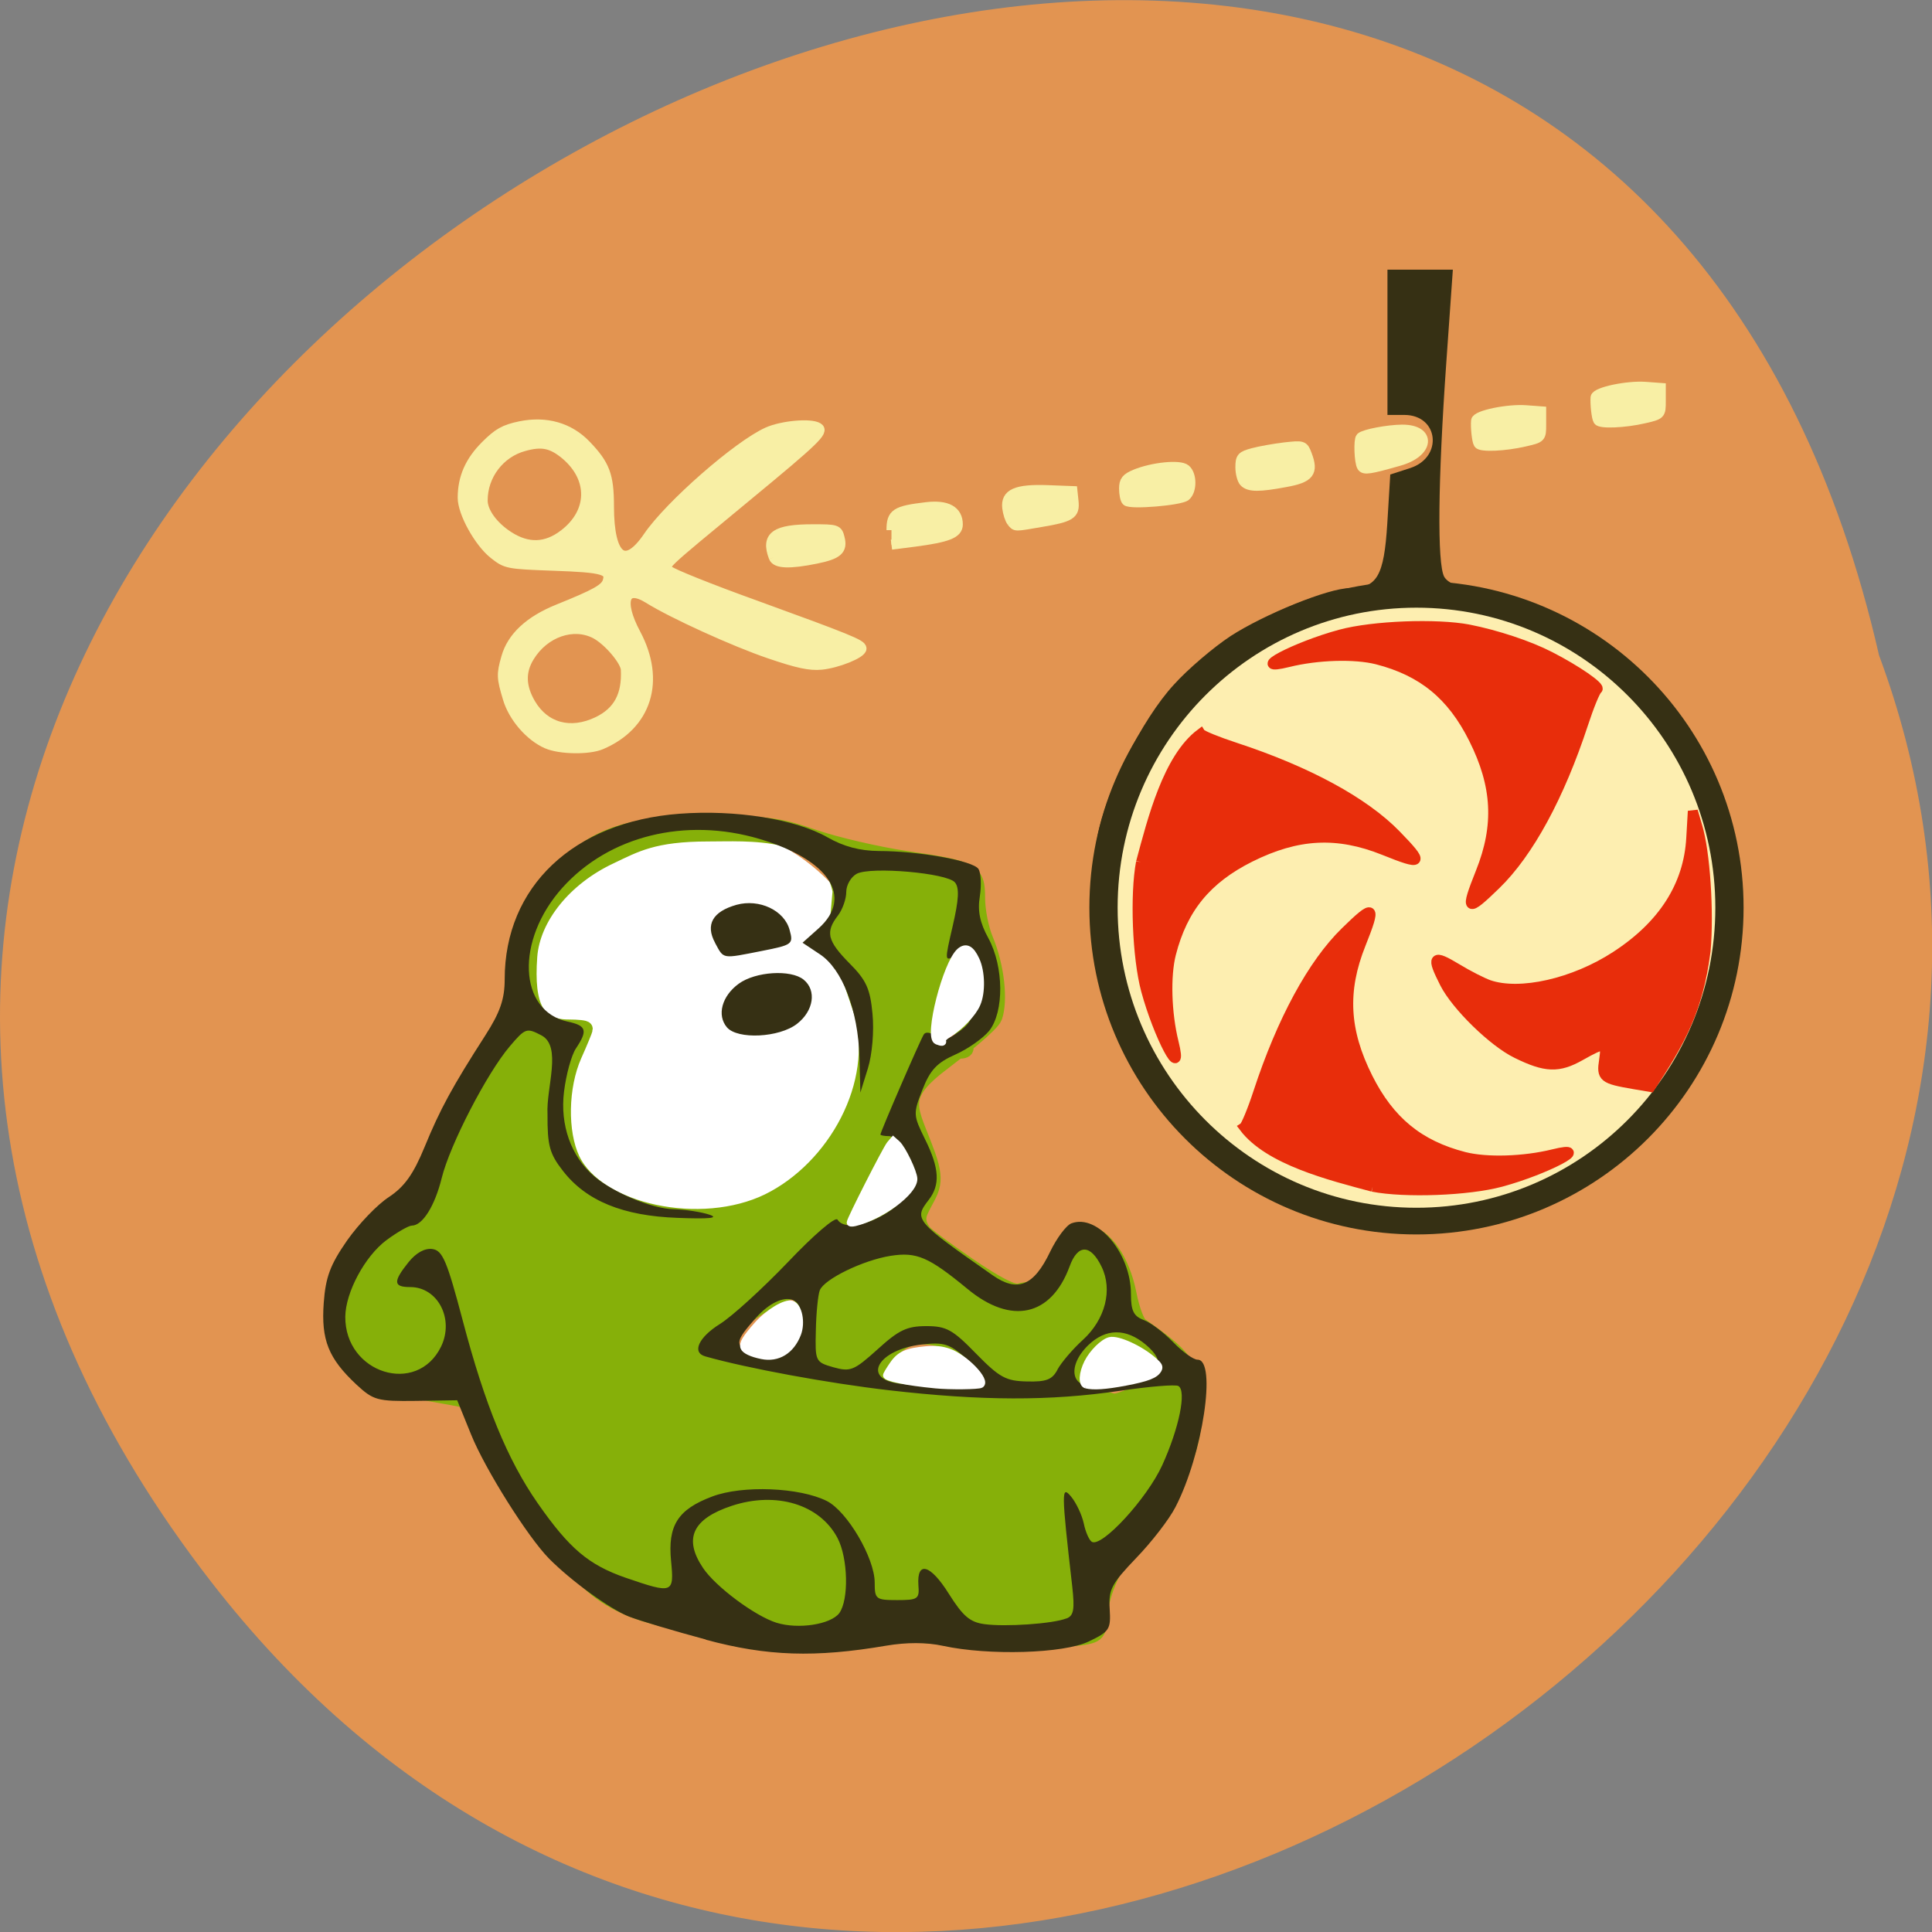 <svg xmlns="http://www.w3.org/2000/svg" viewBox="0 0 48 48"><rect x="0" y="0" width="48" height="48" fill="#808080" stroke="none"/><path d="m 5.254 39.31 c -22.34 -28.789 33.29 -58.676 41.43 -23.03 c 8.336 22.445 -24.871 44.37 -41.43 23.03" fill="#e29451"/><path d="m 85.02 159.54 c -4.479 -1.479 -10.646 -6.417 -13.12 -10.563 c -10.04 -16.646 1.396 -38.792 20.02 -38.792 c 15.479 0 27.604 16.333 23.333 31.458 c -3.938 13.938 -17.604 22.04 -30.23 17.896" transform="scale(0.188)" fill="#fff" stroke="#fff" stroke-width="2.722"/><path d="m 61.34 200.49 c -4.625 -5.04 -10.5 -17.333 -14.292 -22.979 c -6.896 -1.917 -25.1 -1.583 -16.688 -18.229 c 2.417 -4.708 3.708 -5.063 5.5 -5.854 c 1.833 -0.813 3.542 -2.854 6.104 -8.06 c 1.708 -3.479 7.542 -15.542 9.229 -18.458 c 4.875 -20.708 9.271 -25.938 25.75 -25.938 c 8.729 0 10.146 0.167 14.958 1.813 c 2.917 1 8.417 2.271 12.188 2.833 c 8.875 1.313 9.417 1.604 9.417 5.25 c 0 1.604 0.479 4.04 1.063 5.417 c 1.521 3.646 1.958 8.125 1.208 10.271 c -0.333 1 -4.604 4.354 -6.667 5.917 c -6.354 4.771 -4.458 5.938 -2.167 12.313 c 1.5 4.167 0.229 4.771 -0.958 7.417 c -0.667 1.458 0.229 2.438 0.438 2.75 c 0.188 0.333 2.854 2.313 5.917 4.417 c 3.625 2.479 5.938 3.667 6.667 3.396 c 0.604 -0.229 3.042 -0.125 4.208 -1.938 c 2.396 -3.771 2.417 -6.271 4.667 -5.833 c 2.5 0.479 4.75 3.729 5.625 8.104 c 0.417 2.167 1.146 4.083 1.625 4.25 c 5.417 3.917 7.02 4.813 7.02 11.417 c 0 7.188 -4.979 13.979 -10.625 20.896 c -4.604 9.167 2.417 8.688 -10.292 9.313 c -33.813 -2.083 -51.42 0.833 -59.896 -8.479 m 54.625 -25.17 c 4.104 0.792 -2.833 -4.375 -4.854 -5.229 c -1.688 -0.708 -4.146 -1.729 -6.438 -1.083 c -2.833 0.833 -5.208 4.896 -4.229 5.854 c 1.688 1.813 21.625 2.5 15.521 0.458 m 22.833 -1.313 c 1.75 -1.75 -5.354 -6.604 -8.125 -5.917 c -2.583 0.646 -4.542 4.292 -4.542 6.146 v 1.708 l 5.271 1.354 c 1.063 0.292 7.06 -2.938 7.396 -3.292 m -48.33 -2.896 c 1.583 -2.333 0.813 -7.458 -1.208 -8.229 c -1.229 -0.479 -9.521 4.854 -9.521 6.5 c 0 2.875 8.688 4.771 10.729 1.729 m 10.875 -17.667 c 2.229 -1.458 5.729 -4.063 4.938 -6.146 c -0.646 -1.667 -2.646 -7.771 -4.938 -5.375 c -0.646 0.667 -5.5 9.979 -6.125 11.896 c -0.438 1.438 -0.333 1.5 2 1.104 c 1.354 -0.208 3.208 -0.875 4.125 -1.479 m -15.479 -2.563 c 8.813 -4.333 15.04 -15.521 12.292 -24.979 c -3.854 -11.625 -3.396 -8.667 -2.813 -15.979 c -1.667 -8.5 -12.542 -7.542 -17.458 -7.563 c -7.208 0 -9.604 1.417 -12.896 2.979 c -6.06 2.833 -10.292 8.08 -10.667 13.229 c -0.479 6.667 0.979 9.313 5.146 9.313 c 1.208 0 2.188 0.104 2.188 0.25 c 0 0.125 -0.646 1.708 -1.438 3.479 c -1.833 4.125 -1.938 10.188 -0.25 13.75 c 3.313 6.938 17 9.854 25.896 5.521 m 24.813 -21.646 c 2.5 -1.542 4.354 -4.354 3.604 -8.02 c -0.813 -3.813 -3.604 -5.02 -5.271 -1.125 c -1.771 4.125 -2.375 8.875 -1.833 9.75 c 2.083 1.438 7.208 2.042 3.5 -0.604" transform="matrix(0.188 0 0 0.188 2.948 1.474)" fill="#86b009" stroke="#86b009" stroke-width="1.994"/><path d="m 17.539 40.734 c -0.789 -0.211 -1.648 -0.469 -1.91 -0.57 c -0.473 -0.184 -1.445 -0.891 -1.988 -1.441 c -0.531 -0.539 -1.594 -2.23 -1.938 -3.086 l -0.344 -0.848 l -1.027 0.016 c -0.957 0.012 -1.055 -0.016 -1.473 -0.402 c -0.699 -0.652 -0.883 -1.113 -0.816 -2.031 c 0.047 -0.648 0.164 -0.953 0.582 -1.555 c 0.289 -0.41 0.754 -0.895 1.039 -1.078 c 0.383 -0.254 0.605 -0.563 0.883 -1.238 c 0.387 -0.945 0.695 -1.508 1.508 -2.773 c 0.371 -0.578 0.484 -0.906 0.484 -1.398 c 0 -2.301 1.707 -3.914 4.344 -4.113 c 1.391 -0.105 2.883 0.133 3.676 0.586 c 0.402 0.23 0.805 0.336 1.273 0.34 c 0.996 0 2.34 0.242 2.477 0.445 c 0.063 0.098 0.078 0.402 0.035 0.68 c -0.059 0.363 0 0.656 0.211 1.039 c 0.387 0.711 0.395 1.832 0.02 2.305 c -0.152 0.184 -0.531 0.453 -0.844 0.59 c -0.457 0.203 -0.621 0.383 -0.813 0.871 c -0.234 0.598 -0.23 0.633 0.066 1.234 c 0.355 0.719 0.379 1.129 0.09 1.504 c -0.375 0.484 -0.344 0.523 1.586 1.871 c 0.617 0.434 1.023 0.27 1.43 -0.582 c 0.164 -0.34 0.402 -0.66 0.531 -0.707 c 0.648 -0.242 1.477 0.742 1.477 1.758 c 0 0.414 0.066 0.551 0.32 0.645 c 0.176 0.066 0.504 0.316 0.734 0.555 c 0.227 0.234 0.496 0.43 0.602 0.43 c 0.48 0 0.129 2.355 -0.551 3.664 c -0.156 0.305 -0.598 0.875 -0.977 1.266 c -0.609 0.637 -0.688 0.781 -0.656 1.262 c 0.031 0.508 -0.004 0.563 -0.52 0.809 c -0.625 0.301 -2.48 0.355 -3.621 0.109 c -0.41 -0.09 -0.906 -0.09 -1.414 -0.004 c -1.762 0.301 -2.957 0.262 -4.477 -0.148 m 3.313 -0.66 c 0.242 -0.332 0.219 -1.367 -0.043 -1.867 c -0.441 -0.836 -1.52 -1.164 -2.625 -0.801 c -0.98 0.324 -1.207 0.816 -0.715 1.547 c 0.313 0.465 1.289 1.191 1.824 1.359 c 0.543 0.168 1.344 0.043 1.559 -0.238 m 5.641 0.133 c 0.184 -0.066 0.211 -0.223 0.148 -0.793 c -0.273 -2.379 -0.273 -2.531 -0.027 -2.234 c 0.125 0.152 0.266 0.449 0.313 0.664 c 0.043 0.211 0.133 0.414 0.199 0.457 c 0.246 0.148 1.367 -1.066 1.75 -1.902 c 0.418 -0.918 0.609 -1.844 0.402 -1.969 c -0.07 -0.043 -0.73 0.012 -1.465 0.121 c -1.723 0.254 -3.426 0.25 -5.727 -0.016 c -1.492 -0.172 -3.512 -0.543 -4.559 -0.84 c -0.344 -0.094 -0.172 -0.473 0.359 -0.805 c 0.297 -0.184 1.055 -0.875 1.688 -1.535 c 0.641 -0.676 1.184 -1.141 1.234 -1.059 c 0.258 0.406 1.508 -0.125 1.801 -0.758 c 0.133 -0.285 0.117 -0.449 -0.07 -0.836 c -0.129 -0.266 -0.332 -0.48 -0.449 -0.48 c -0.117 0 -0.215 -0.02 -0.215 -0.039 c 0 -0.066 0.988 -2.348 1.078 -2.488 c 0.043 -0.07 0.168 -0.055 0.285 0.043 c 0.164 0.133 0.281 0.109 0.59 -0.113 c 0.313 -0.227 0.387 -0.402 0.418 -0.961 c 0.047 -0.848 -0.125 -1.164 -0.512 -0.93 c -0.266 0.16 -0.266 0.141 -0.063 -0.734 c 0.152 -0.656 0.168 -0.949 0.055 -1.082 c -0.195 -0.234 -2.086 -0.398 -2.438 -0.215 c -0.145 0.078 -0.262 0.281 -0.262 0.453 c 0 0.176 -0.094 0.438 -0.207 0.586 c -0.316 0.41 -0.262 0.629 0.285 1.184 c 0.418 0.418 0.516 0.633 0.574 1.254 c 0.043 0.434 -0.008 1.01 -0.113 1.355 l -0.188 0.605 l -0.023 -0.887 c -0.035 -1.164 -0.426 -2.18 -0.98 -2.547 l -0.434 -0.289 l 0.402 -0.359 c 0.867 -0.781 0.258 -1.703 -1.469 -2.219 c -1.844 -0.547 -3.742 -0.078 -4.902 1.215 c -1.164 1.301 -1.094 3.059 0.137 3.324 c 0.465 0.098 0.5 0.219 0.203 0.664 c -0.113 0.168 -0.246 0.656 -0.297 1.078 c -0.102 0.824 0.176 1.605 0.738 2.09 c 0.477 0.414 1.445 0.816 1.988 0.828 c 0.297 0.008 0.695 0.07 0.891 0.137 c 0.242 0.082 -0.008 0.109 -0.789 0.078 c -1.363 -0.047 -2.277 -0.422 -2.855 -1.168 c -0.332 -0.426 -0.387 -0.625 -0.383 -1.41 c -0.035 -0.656 0.367 -1.684 -0.152 -1.957 c -0.367 -0.191 -0.398 -0.184 -0.789 0.277 c -0.566 0.668 -1.484 2.441 -1.688 3.27 c -0.172 0.695 -0.477 1.18 -0.742 1.18 c -0.078 0 -0.363 0.164 -0.633 0.363 c -0.535 0.402 -1.012 1.293 -1.02 1.898 c -0.012 1.41 1.781 1.973 2.379 0.746 c 0.332 -0.684 -0.078 -1.48 -0.766 -1.48 c -0.422 0 -0.43 -0.133 -0.043 -0.617 c 0.188 -0.234 0.406 -0.355 0.594 -0.328 c 0.254 0.035 0.363 0.297 0.754 1.777 c 0.551 2.094 1.109 3.457 1.863 4.539 c 0.785 1.125 1.262 1.531 2.188 1.852 c 1.172 0.402 1.203 0.391 1.125 -0.418 c -0.086 -0.883 0.168 -1.281 1.023 -1.602 c 0.754 -0.285 2.172 -0.227 2.848 0.113 c 0.508 0.258 1.188 1.418 1.188 2.027 c 0 0.41 0.027 0.434 0.559 0.434 c 0.512 0 0.555 -0.027 0.527 -0.367 c -0.043 -0.617 0.297 -0.523 0.754 0.207 c 0.352 0.559 0.527 0.711 0.891 0.758 c 0.512 0.07 1.684 -0.008 2.027 -0.141 m -8.43 -14.688 c -0.254 -0.301 -0.125 -0.777 0.293 -1.082 c 0.418 -0.305 1.297 -0.359 1.613 -0.102 c 0.328 0.266 0.25 0.777 -0.164 1.098 c -0.441 0.344 -1.48 0.395 -1.742 0.086 m -0.293 -2.098 c -0.246 -0.453 -0.063 -0.777 0.531 -0.945 c 0.566 -0.156 1.191 0.137 1.32 0.625 c 0.098 0.352 0.07 0.371 -0.684 0.52 c -1.012 0.199 -0.945 0.211 -1.168 -0.199 m 6.594 10.887 c 0.063 -0.094 -0.09 -0.332 -0.363 -0.57 c -0.406 -0.355 -0.547 -0.402 -1.09 -0.34 c -1.09 0.121 -1.516 0.855 -0.563 0.973 c 0.988 0.121 1.918 0.094 2.02 -0.063 m 3.711 -0.051 c 0.77 -0.117 0.91 -0.414 0.395 -0.852 c -0.496 -0.418 -1 -0.41 -1.438 0.016 c -0.539 0.531 -0.41 1.117 0.219 0.977 c 0.117 -0.023 0.488 -0.09 0.824 -0.141 m -1.801 -0.238 c 0.094 -0.172 0.375 -0.504 0.633 -0.738 c 0.555 -0.508 0.742 -1.242 0.461 -1.816 c -0.273 -0.563 -0.59 -0.566 -0.793 -0.008 c -0.457 1.242 -1.449 1.461 -2.535 0.563 c -0.969 -0.797 -1.262 -0.926 -1.914 -0.824 c -0.684 0.109 -1.648 0.578 -1.758 0.855 c -0.043 0.109 -0.09 0.559 -0.098 0.992 c -0.02 0.777 -0.012 0.793 0.438 0.922 c 0.422 0.117 0.508 0.082 1.094 -0.445 c 0.527 -0.48 0.73 -0.578 1.211 -0.578 c 0.5 0 0.656 0.086 1.238 0.684 c 0.582 0.594 0.742 0.68 1.262 0.691 c 0.484 0.012 0.629 -0.043 0.762 -0.297 m -6.461 -0.973 c 0.316 -0.867 -0.355 -1.066 -1.035 -0.309 c -0.535 0.602 -0.543 0.703 -0.047 0.871 c 0.473 0.164 0.895 -0.055 1.082 -0.563 m 14.02 -2.598 c -4.516 -0.961 -7.387 -5.195 -6.566 -9.668 c 0.203 -1.117 1.105 -2.914 1.895 -3.773 c 0.352 -0.391 0.992 -0.934 1.414 -1.211 c 0.84 -0.543 2.434 -1.188 2.949 -1.188 c 0.688 0 0.859 -0.297 0.941 -1.605 l 0.074 -1.219 l 0.496 -0.16 c 0.824 -0.27 0.707 -1.32 -0.148 -1.32 h -0.418 v -3.609 c 0.543 0 1.082 0 1.625 0 l -0.164 2.324 c -0.207 2.938 -0.227 4.98 -0.051 5.305 c 0.082 0.148 0.375 0.285 0.742 0.344 c 0.332 0.051 1.129 0.34 1.766 0.645 c 3.207 1.52 5.148 5.191 4.566 8.633 c -0.637 3.766 -3.582 6.395 -7.352 6.57 c -0.664 0.031 -1.457 0 -1.77 -0.066 m 3.73 -1.129 c 1.566 -0.527 3.035 -1.633 3.691 -2.781 c 0.117 -0.207 0.359 -0.629 0.535 -0.941 c 0.457 -0.809 0.742 -2.01 0.742 -3.145 c 0 -1.152 -0.441 -2.945 -0.922 -3.754 c -0.492 -0.832 -1.609 -2 -1.91 -2 c -0.141 0 -0.449 -0.16 -0.684 -0.352 c -0.879 -0.727 -1.672 -0.965 -3.273 -0.988 c -0.816 -0.012 -1.676 -0.027 -1.902 -0.031 c -1.781 -0.039 -4.367 1.789 -5.316 3.762 c -0.969 2.01 -1.07 4.098 -0.281 5.711 c 0.23 0.469 0.465 1.063 0.516 1.32 c 0.09 0.441 1.48 2.105 1.758 2.105 c 0.066 0 0.395 0.176 0.727 0.395 c 1.727 1.125 4.234 1.406 6.32 0.703" fill="#363014"/><g fill="#f8efa5" stroke="#f8efa5" stroke-width="1.318" transform="scale(0.188)"><path d="m 72.29 98.29 c -2.25 -0.979 -4.458 -3.521 -5.188 -6.02 c -0.813 -2.708 -0.833 -3.146 -0.208 -5.354 c 0.75 -2.708 3.063 -4.875 6.896 -6.417 c 4.958 -2 6.188 -2.688 6.5 -3.646 c 0.5 -1.563 -0.5 -1.854 -7.04 -2.083 c -6.229 -0.229 -6.333 -0.25 -8 -1.563 c -1.938 -1.542 -4.104 -5.438 -4.104 -7.417 c 0 -2.667 0.958 -4.833 3.02 -6.896 c 1.667 -1.667 2.479 -2.125 4.563 -2.563 c 3.438 -0.708 6.5 0.167 8.729 2.5 c 2.479 2.583 3.02 4 3.02 8.06 c 0 6.896 2.125 8.542 5.188 4.02 c 2.854 -4.167 11.875 -12.06 15.792 -13.813 c 1.938 -0.854 5.667 -1.188 6.646 -0.583 c 0.792 0.479 -0.333 1.583 -9.396 9.06 c -11.688 9.667 -11.08 9.06 -10.292 9.854 c 0.375 0.375 5.5 2.438 11.417 4.563 c 12.208 4.438 14.02 5.167 14.02 5.708 c 0 0.646 -3.188 1.938 -5.313 2.146 c -1.521 0.146 -3.146 -0.208 -6.813 -1.458 c -4.667 -1.583 -12.854 -5.313 -16.02 -7.292 c -3.188 -1.979 -4.02 0.313 -1.688 4.667 c 3.292 6.188 1.458 12.06 -4.563 14.625 c -1.625 0.708 -5.458 0.646 -7.167 -0.104 m 6.708 -2.917 c 2.708 -1.313 3.875 -3.479 3.708 -6.875 c -0.042 -1.167 -2.354 -3.875 -4.04 -4.75 c -2.917 -1.5 -6.708 -0.188 -8.688 3.02 c -1.229 1.979 -1.167 3.979 0.146 6.229 c 1.875 3.188 5.292 4.104 8.875 2.375 m -4.458 -24.75 c 3.813 -2.917 3.896 -7.396 0.208 -10.521 c -1.833 -1.521 -3.146 -1.792 -5.521 -1.125 c -3.188 0.875 -5.438 3.833 -5.438 7.146 c -0.021 1.521 1.375 3.438 3.417 4.75 c 2.542 1.646 4.979 1.563 7.333 -0.25"/><path d="m 102.25 73.65 c -1.063 -2.813 0.208 -3.708 5.208 -3.708 c 3.104 0 3.229 0.042 3.5 1.146 c 0.417 1.583 -0.25 2.167 -3.104 2.75 c -3.5 0.708 -5.271 0.646 -5.604 -0.188"/><path d="m 117.81 70.06 c 0 -2.188 0.542 -2.563 4.646 -3.042 c 2.688 -0.313 4.125 0.479 4.125 2.292 c 0 1.188 -1.354 1.708 -5.813 2.292 l -2.958 0.375"/><path d="m 133.71 68.958 c -0.25 -0.313 -0.521 -1.146 -0.604 -1.854 c -0.208 -1.854 1.188 -2.479 5.333 -2.333 l 3.292 0.125 l 0.146 1.396 c 0.167 1.688 -0.375 2.042 -4.354 2.708 c -3.521 0.604 -3.271 0.604 -3.813 -0.042"/><path d="m 148.88 66.19 c -0.188 -0.188 -0.333 -0.917 -0.333 -1.625 c 0 -1.021 0.292 -1.375 1.479 -1.875 c 2.271 -0.938 5.875 -1.313 6.646 -0.667 c 0.854 0.708 0.854 2.812 0.021 3.521 c -0.75 0.604 -7.313 1.146 -7.813 0.646"/><path d="m 164.44 63.708 c -0.292 -0.292 -0.521 -1.188 -0.521 -1.958 c 0 -1.292 0.167 -1.479 1.646 -1.875 c 0.917 -0.25 2.792 -0.583 4.167 -0.75 c 2.458 -0.271 2.521 -0.271 2.979 0.958 c 0.896 2.333 0.333 3.063 -2.792 3.625 c -3.542 0.667 -4.813 0.646 -5.479 0"/><path d="m 179.98 61.65 c -0.354 -0.583 -0.458 -3.5 -0.146 -3.833 c 0.458 -0.438 3.542 -1.021 5.438 -1.042 c 3.896 -0.021 3.625 3 -0.354 4.125 c -3.938 1.125 -4.646 1.229 -4.938 0.75"/><path d="m 195.4 58.63 c -0.229 -0.354 -0.417 -2.188 -0.333 -3.042 c 0.063 -0.708 4.188 -1.563 6.625 -1.375 l 1.979 0.146 v 1.75 c 0 1.75 -0.021 1.75 -2.188 2.25 c -2.583 0.604 -5.792 0.75 -6.083 0.271"/><path d="m 211.21 55.56 c -0.229 -0.354 -0.417 -2.188 -0.354 -3.042 c 0.083 -0.708 4.208 -1.583 6.646 -1.396 l 1.979 0.146 v 1.75 c 0 1.75 -0.021 1.771 -2.188 2.271 c -2.583 0.604 -5.792 0.729 -6.083 0.271"/></g><path d="m 229.35 122.37 c 0 19.464 -14.879 35.24 -33.24 35.24 c -18.345 0 -33.22 -15.772 -33.22 -35.24 c 0 -19.446 14.879 -35.22 33.22 -35.22 c 18.362 0 33.24 15.772 33.24 35.22" transform="matrix(0.234 0 0 0.221 -10.7 -4.494)" fill="#fdeeb0" stroke="#363014" stroke-width="3"/><g transform="scale(0.188)"><g fill="#e82d0b" stroke="#e82d0b" stroke-width="1.318"><path d="m 181.4 156.83 c -5.625 -1.5 -13.708 -3.521 -17 -7.875 c 0.25 -0.167 1.104 -2.208 1.875 -4.563 c 3.125 -9.542 7.188 -17.02 11.521 -21.25 c 3.854 -3.771 4.104 -3.563 2.042 1.604 c -2.479 6.188 -2.208 11.458 0.917 17.688 c 2.875 5.729 6.75 8.917 12.75 10.458 c 2.958 0.75 7.854 0.604 11.75 -0.354 c 5.479 -1.354 -0.958 2.042 -6.896 3.646 c -4.333 1.167 -12.688 1.479 -16.958 0.646"/><path d="m 215.9 143.27 c -4 -0.688 -4.271 -0.896 -3.917 -3.146 c 0.354 -2.396 0.125 -2.438 -3.146 -0.604 c -2.875 1.625 -4.583 1.563 -8.396 -0.313 c -3.125 -1.521 -8 -6.292 -9.521 -9.292 c -1.792 -3.542 -1.542 -3.812 1.604 -1.917 c 1.5 0.917 3.417 1.875 4.229 2.167 c 4.125 1.417 11.271 -0.208 16.792 -3.812 c 6.25 -4.063 9.604 -9.313 9.958 -15.583 l 0.208 -3.583 l 0.583 1.979 c 1.042 3.438 1.563 11.313 1.104 16.521 c -1 7.875 -3.417 12.02 -7.292 17.958 c -0.75 -0.125 -1.479 -0.25 -2.208 -0.375"/><path d="m 150.79 113.94 c 1.521 -5.646 3.542 -13.729 7.896 -17 c 0.167 0.25 2.208 1.083 4.563 1.854 c 9.521 3.125 17.02 7.188 21.25 11.542 c 3.75 3.854 3.563 4.104 -1.604 2.02 c -6.188 -2.479 -11.458 -2.188 -17.688 0.917 c -5.75 2.875 -8.917 6.75 -10.458 12.771 c -0.75 2.937 -0.604 7.854 0.354 11.729 c 1.354 5.479 -2.042 -0.938 -3.646 -6.896 c -1.167 -4.313 -1.479 -12.688 -0.667 -16.938"/><path d="m 194.1 83.19 c 3.688 0.729 7.958 2.146 10.708 3.563 c 3.542 1.813 6.75 4.04 6.292 4.333 c -0.271 0.167 -1.104 2.208 -1.875 4.563 c -3.125 9.521 -7.188 17.02 -11.542 21.25 c -3.854 3.75 -4.083 3.563 -2.02 -1.604 c 2.479 -6.188 2.208 -11.458 -0.917 -17.688 c -2.875 -5.75 -6.75 -8.917 -12.75 -10.458 c -2.958 -0.75 -7.875 -0.604 -11.75 0.354 c -5.479 1.354 0.958 -2.042 6.896 -3.646 c 4.313 -1.167 12.688 -1.479 16.958 -0.667"/></g><g fill="#fff" stroke="#fff"><g stroke-width="0.757"><path d="m 100.67 179.23 c -1.354 -0.271 -2.271 -0.708 -2.438 -1.146 c -0.208 -0.542 0.229 -1.271 1.833 -3.083 c 1.5 -1.667 3.729 -3 4.604 -2.729 c 0.958 0.313 1.396 2.5 0.813 4.02 c -0.875 2.271 -2.688 3.375 -4.813 2.938"/><path d="m 123.63 183.1 c -3.896 -0.375 -6.563 -0.938 -6.563 -1.333 c 0 -0.125 0.375 -0.75 0.833 -1.417 c 0.938 -1.396 1.896 -1.833 4.5 -2.063 c 1.208 -0.104 2.02 -0.021 2.958 0.292 c 2.167 0.729 5.208 3.875 4.292 4.458 c -0.313 0.208 -4.125 0.25 -6.02 0.063"/><path d="m 143.5 183.1 c -0.646 -0.188 -0.563 -1.625 0.167 -3.083 c 0.667 -1.313 2.083 -2.708 2.979 -2.938 c 1.063 -0.271 4.083 1.104 5.875 2.688 c 0.708 0.625 0.833 0.854 0.625 1.25 c -0.417 0.75 -1.458 1.167 -4.417 1.729 c -2.625 0.5 -4.25 0.604 -5.229 0.354"/><path d="m 112.27 161.56 c 0 -0.396 4.729 -9.688 5.271 -10.375 l 0.5 -0.583 l 0.563 0.5 c 0.729 0.646 2.25 3.833 2.25 4.708 c 0 1.771 -4.375 5.02 -7.875 5.854 c -0.438 0.104 -0.708 0.063 -0.708 -0.104"/></g><path d="m 123.83 137.58 c -1.292 -0.5 1.208 -10.271 3.02 -11.854 c 0.813 -0.688 1.458 -0.354 2.146 1.125 c 0.729 1.562 0.792 4.292 0.125 5.812 c -0.521 1.25 -2.271 3.083 -3.75 3.979 c -0.563 0.333 -0.938 0.729 -0.833 0.875 c 0.188 0.292 -0.083 0.313 -0.708 0.063" stroke-width="0.908"/></g></g></svg>